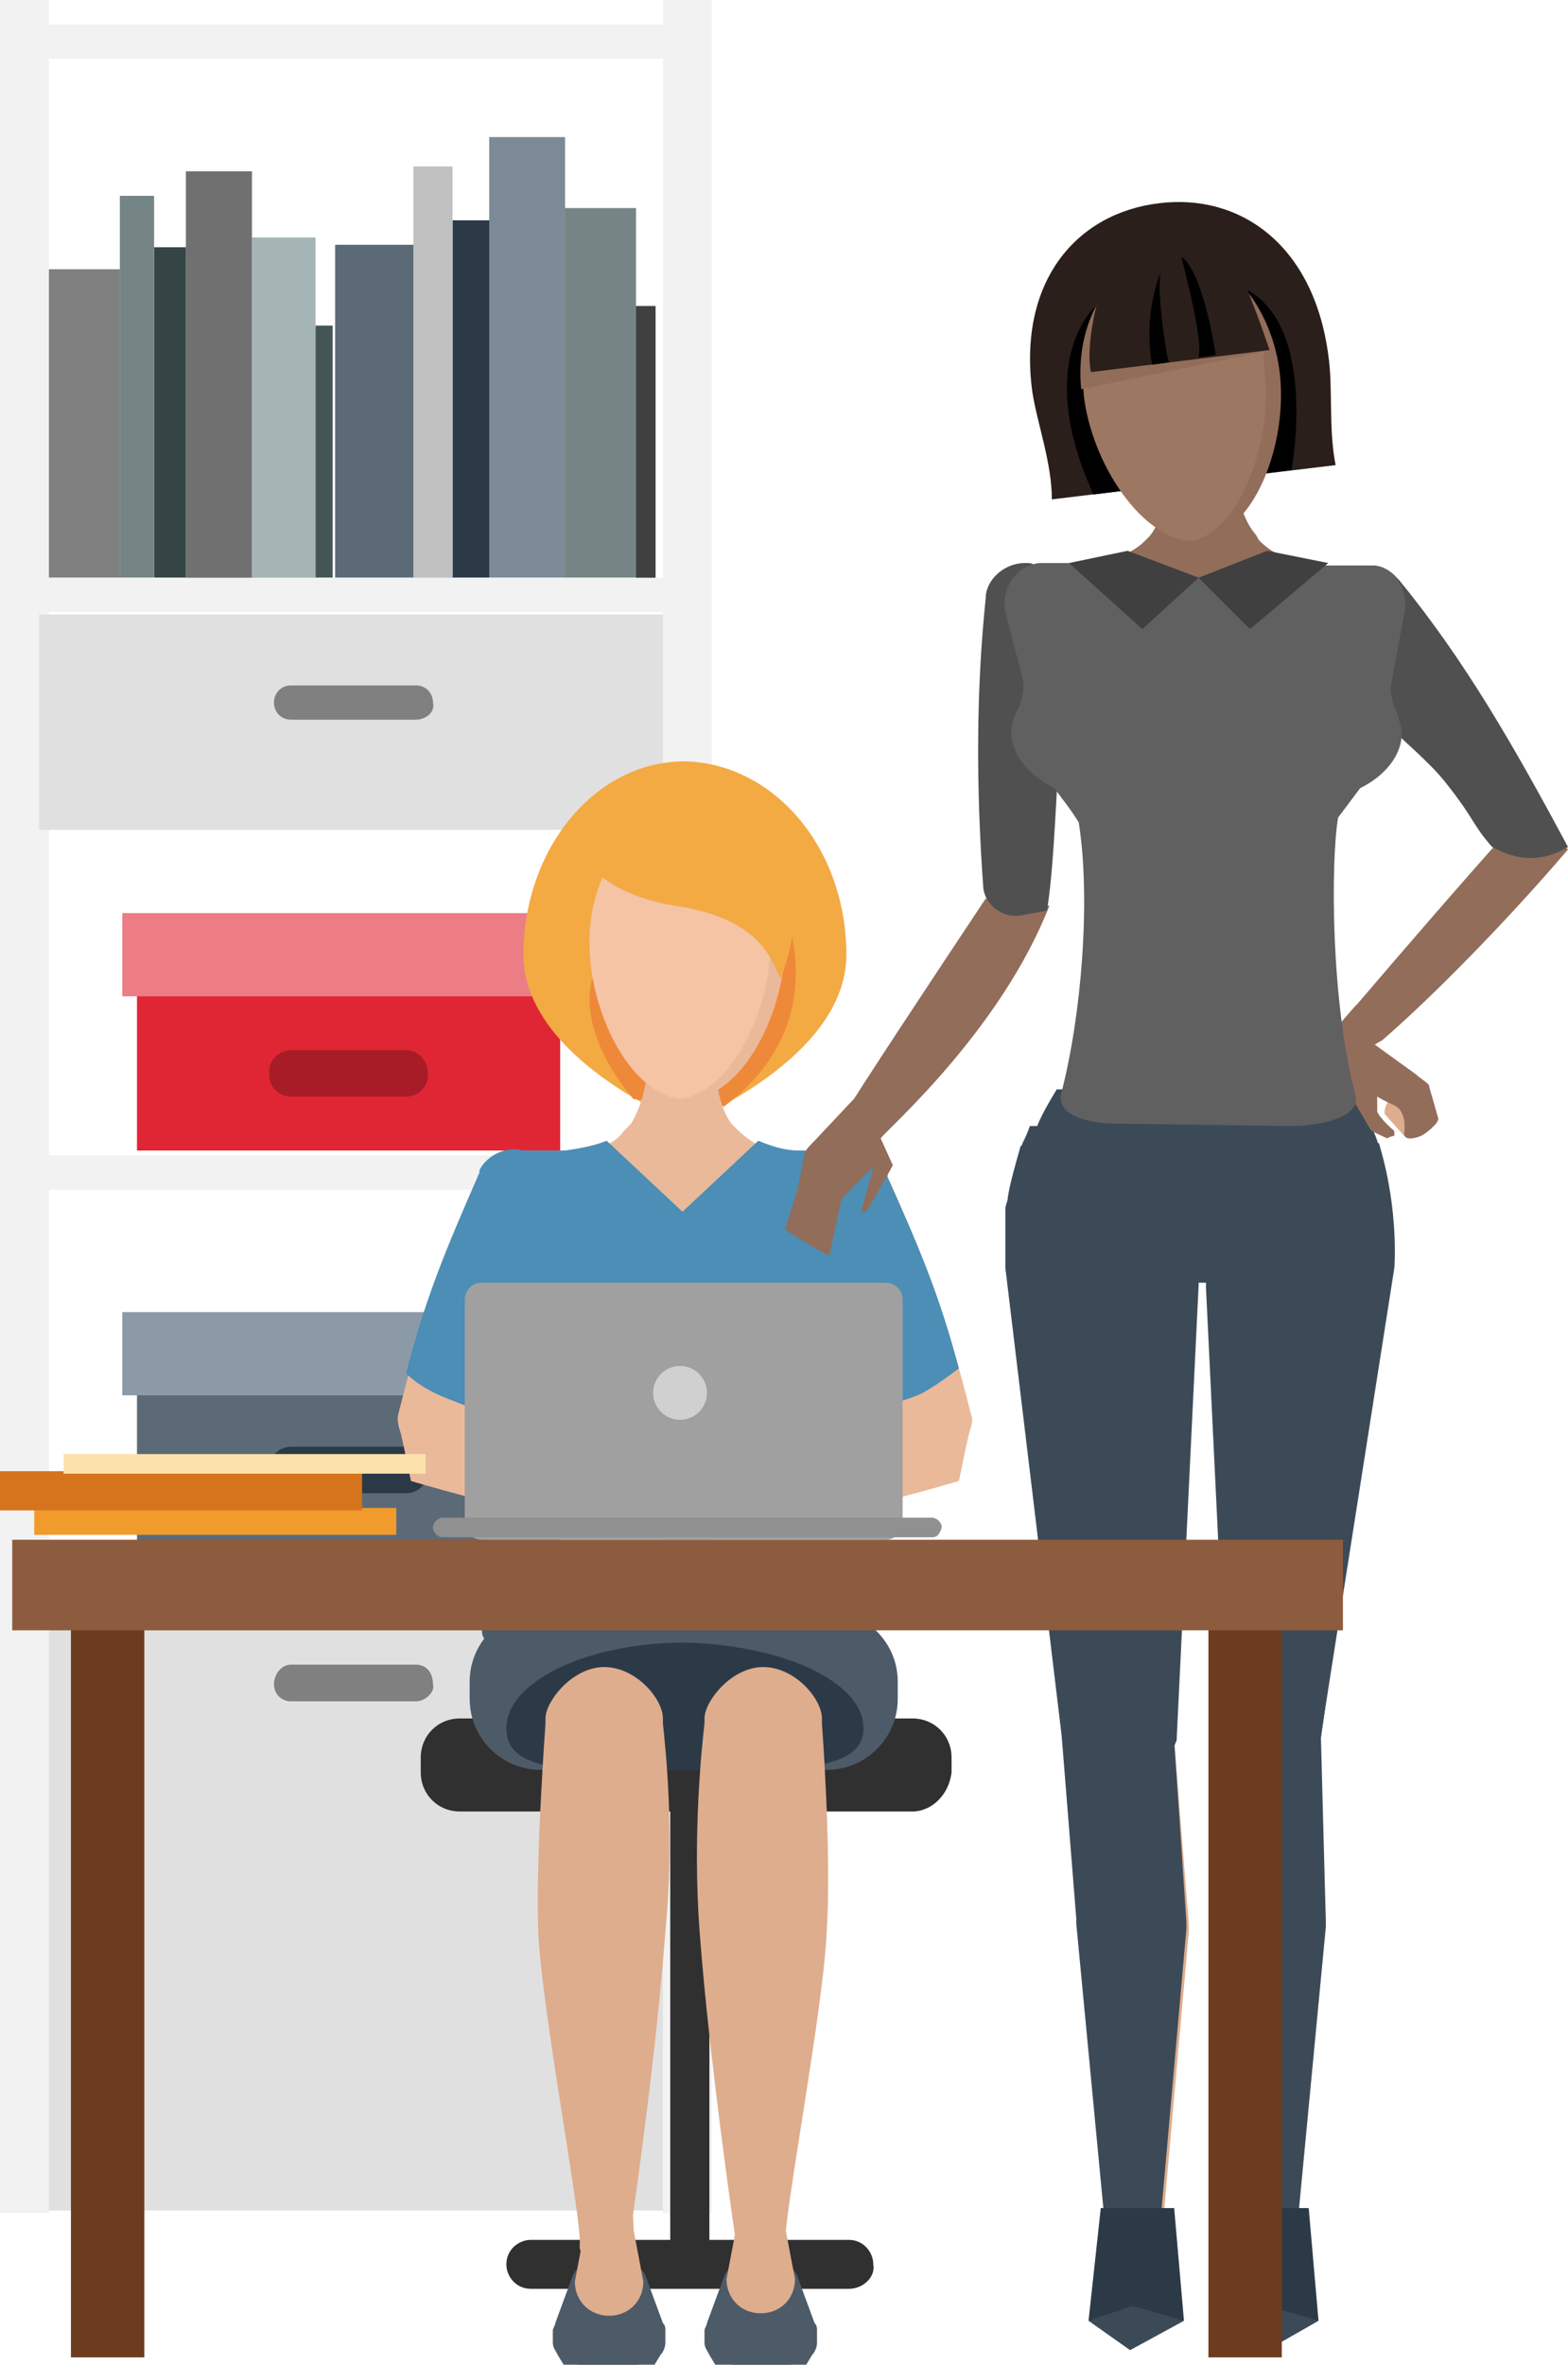 <?xml version="1.0" encoding="utf-8"?>
<!-- Generator: Adobe Illustrator 19.1.0, SVG Export Plug-In . SVG Version: 6.00 Build 0)  -->
<!DOCTYPE svg PUBLIC "-//W3C//DTD SVG 1.1//EN" "http://www.w3.org/Graphics/SVG/1.1/DTD/svg11.dtd">
<svg version="1.1" id="illustrations" xmlns="http://www.w3.org/2000/svg" xmlns:xlink="http://www.w3.org/1999/xlink" x="0px"
	 y="0px" viewBox="-447 232.4 64.1 96.6" style="enable-background:new -447 232.4 64.1 96.6;" xml:space="preserve">
<style type="text/css">
	.st0{fill:#5C6A78;}
	.st1{fill:#E0E0E0;}
	.st2{fill:#E02634;}
	.st3{fill:#EC7D85;}
	.st4{fill:#A81C27;}
	.st5{fill:#8C9AA8;}
	.st6{fill:#2C3A48;}
	.st7{fill:#F2F2F2;}
	.st8{fill:#404040;}
	.st9{fill:#758586;}
	.st10{fill:#7C8A98;}
	.st11{fill:#C0C0C0;}
	.st12{fill:#455556;}
	.st13{fill:#A5B5B6;}
	.st14{fill:#707070;}
	.st15{fill:#354546;}
	.st16{fill:#808080;}
	.st17{fill:#3C4A58;}
	.st18{fill:#DEAD8E;}
	.st19{fill:#926D5A;}
	.st20{fill:#505050;}
	.st21{fill:#606060;}
	.st22{fill:#2A1F1B;}
	.st23{fill:#9C7761;}
	.st24{fill:#6D3C1F;}
	.st25{fill:#303030;}
	.st26{fill:#4D5A68;}
	.st27{fill:#8D5C3E;}
	.st28{fill:#EAB99A;}
	.st29{fill:#F3AA43;}
	.st30{fill:#EF893A;}
	.st31{fill:#F5C4A5;}
	.st32{fill:#4C8EB5;}
	.st33{fill:#A0A0A0;}
	.st34{fill:#909090;}
	.st35{fill:#D0D0D0;}
	.st36{fill:#F19B2C;}
	.st37{fill:#D6741D;}
	.st38{fill:#FCE2AA;}
	.st39{fill:#E0A131;}
	.st40{fill:#8CC63F;}
	.st41{fill:#31D4E0;}
	.st42{fill:#6A26E0;}
</style>
<path class="st0" d="M-421,329h-2.3c-0.2,0-0.3-0.1-0.3-0.3l0,0c0-0.2,0.1-0.3,0.3-0.3h2.3c0.2,0,0.3,0.1,0.3,0.3l0,0
	C-420.7,328.9-420.8,329-421,329z"/>
<path class="st0" d="M-414.7,329h-2.3c-0.2,0-0.3-0.1-0.3-0.3l0,0c0-0.2,0.1-0.3,0.3-0.3h2.3c0.2,0,0.3,0.1,0.3,0.3l0,0
	C-414.4,328.8-414.6,329-414.7,329z"/>
<rect x="-445" y="297.2" class="st1" width="25.1" height="25.5"/>
<g>
	<g>
		<rect x="-441.4" y="271.1" class="st2" width="17.3" height="8.3"/>
	</g>
</g>
<g>
	<g>
		<rect x="-442" y="269.7" class="st3" width="18.5" height="3.4"/>
	</g>
</g>
<g>
	<g>
		<path class="st4" d="M-429.5,276.3c0,0.5-0.4,0.9-0.9,0.9h-4.7c-0.5,0-0.9-0.4-0.9-0.9v-0.1c0-0.5,0.4-0.9,0.9-0.9h4.7
			C-429.9,275.3-429.5,275.7-429.5,276.3L-429.5,276.3z"/>
	</g>
</g>
<g>
	<g>
		<rect x="-441.4" y="287.4" class="st0" width="17.3" height="8.3"/>
	</g>
</g>
<g>
	<g>
		<rect x="-442" y="286" class="st5" width="18.5" height="3.4"/>
	</g>
</g>
<g>
	<g>
		<path class="st6" d="M-429.5,292.5c0,0.5-0.4,0.9-0.9,0.9h-4.7c-0.5,0-0.9-0.4-0.9-0.9v-0.1c0-0.5,0.4-0.9,0.9-0.9h4.7
			C-429.9,291.6-429.5,292-429.5,292.5L-429.5,292.5z"/>
	</g>
</g>
<rect x="-419.9" y="232.4" class="st7" width="2" height="90.4"/>
<rect x="-445.4" y="295.8" class="st7" width="26.5" height="1.4"/>
<g>
	<rect x="-421" y="244.9" class="st8" width="0.8" height="11.2"/>
</g>
<g>
	<rect x="-423.9" y="240.9" class="st9" width="2.9" height="15.1"/>
</g>
<g>
	<rect x="-427" y="238" class="st10" width="3.1" height="18"/>
</g>
<g>
	<rect x="-428.5" y="241.4" class="st6" width="1.5" height="14.6"/>
</g>
<g>
	<rect x="-430.1" y="239.2" class="st11" width="1.6" height="16.9"/>
</g>
<g>
	<rect x="-433.3" y="242.4" class="st0" width="3.2" height="13.6"/>
</g>
<g>
	<rect x="-434.1" y="245.7" class="st12" width="0.7" height="10.3"/>
</g>
<g>
	<rect x="-436.7" y="242.1" class="st13" width="2.6" height="14"/>
</g>
<g>
	<rect x="-439.4" y="239.4" class="st14" width="2.7" height="16.7"/>
</g>
<g>
	<rect x="-440.7" y="242.5" class="st15" width="1.3" height="13.5"/>
</g>
<g>
	<rect x="-442.1" y="240.4" class="st9" width="1.4" height="15.6"/>
</g>
<g>
	<rect x="-445" y="243.4" class="st16" width="2.9" height="12.6"/>
</g>
<rect x="-447" y="232.4" class="st7" width="2" height="90.4"/>
<rect x="-445.4" y="256" class="st7" width="26.5" height="1.4"/>
<rect x="-445.4" y="279.6" class="st7" width="26.5" height="1.4"/>
<rect x="-445.4" y="233.4" class="st7" width="26.5" height="1.4"/>
<rect x="-445.4" y="257.5" class="st1" width="25.5" height="8.8"/>
<path class="st16" d="M-430,261.8h-5.1c-0.4,0-0.7-0.3-0.7-0.7l0,0c0-0.4,0.3-0.7,0.7-0.7h5.1c0.4,0,0.7,0.3,0.7,0.7l0,0
	C-429.2,261.5-429.6,261.8-430,261.8z"/>
<path class="st16" d="M-430,301.9h-5.1c-0.4,0-0.7-0.3-0.7-0.7l0,0c0-0.4,0.3-0.8,0.7-0.8h5.1c0.4,0,0.7,0.3,0.7,0.8l0,0
	C-429.2,301.5-429.6,301.9-430,301.9z"/>
<path class="st17" d="M-396.2,277.7v5.3c0,0.9-0.6,1.6-1.5,1.7c-0.1,0-0.2,0-0.3,0h-0.1c-0.9,0-1.7-0.8-1.7-1.7v-5.3
	c0-0.3,0.1-0.5,0.2-0.8c0.3-0.6,0.9-1,1.6-1c0.5,0,0.9,0.2,1.2,0.5c0.1,0.1,0.2,0.3,0.3,0.5C-396.2,277.2-396.2,277.4-396.2,277.7z"
	/>
<path class="st18" d="M-398.4,311c0,0.1,0,0.2,0,0.3l-1.1,12.4h-2.2l-1.2-12.6c0-0.1,0-0.1,0-0.2l0.2-7.5c0,0,0,0,0,0l0-0.6h3.7
	l0,0.7v0L-398.4,311z"/>
<path class="st17" d="M-397.9,276.9l0,1.5l0,0.7v0.2l-0.1,5.5v0.1l-0.9,18.6v0c0,0-0.6,1.6-1.7,1.6c-1.1,0.1-1.9-1.7-2-1.8
	c0,0,0,0,0,0l-3-19.1c0,0,0-0.4,0-1c0-0.1,0-0.2,0-0.4c0,0,0-0.1,0-0.1c0-0.1,0-0.2,0-0.4c0-0.1,0-0.3,0-0.4c0,0,0-0.1,0-0.1
	c0-0.2,0.1-0.3,0.1-0.5c0.1-0.6,0.3-1.3,0.5-2c0-0.1,0.1-0.1,0.1-0.2c0.1-0.2,0.2-0.4,0.3-0.7c0.2-0.5,0.5-1,0.8-1.5
	C-403.8,276.9-397.9,276.9-397.9,276.9z"/>
<path class="st18" d="M-392.8,310.9c0,0.1,0,0.1,0,0.2l-1.2,12.6h-2.2l-1.1-12.4c0-0.1,0-0.2,0-0.3l0.5-7.4v0l0-0.7h3.7l0,0.6
	c0,0,0,0,0,0L-392.8,310.9z"/>
<path class="st17" d="M-390,284.2l-3,19.1c0,0,0,0,0,0c-0.1,0.1-1,1.9-2,1.8c-1.1-0.1-1.7-1.6-1.7-1.6v0l-0.9-18.6v-0.2l-0.1-5.5
	v-0.9l0-1.5h5.9c0.3,0.5,0.6,1,0.8,1.5c0.1,0.2,0.2,0.4,0.3,0.7c0,0.1,0.1,0.1,0.1,0.2C-389.8,281.9-390,284.2-390,284.2z"/>
<path class="st17" d="M-393,303.4C-393,303.4-393,303.4-393,303.4l0.2,7.5c0,0.1,0,0.1,0,0.2l-1.2,12.6h0c0,0.2,0,0.4,0.1,0.6h-2.3
	c0-0.2,0-0.4,0-0.6l-1.1-12.4c0-0.1,0-0.2,0-0.3l0.5-7.4v0l-0.9-18.6v-0.2c-0.1,0-0.2,0-0.3,0h-0.1v0.1l-0.9,18.6v0l0.5,7.4
	c0,0.1,0,0.2,0,0.3l-1.1,12.4h0c0,0.2,0,0.4,0,0.6h-2.3c0-0.2,0.1-0.4,0.1-0.6h0l-1.2-12.6c0-0.1,0-0.1,0-0.2l-0.6-7.5
	c0,0-2.3-19.1-2.3-19.1s0-0.4,0-1c0-0.1,0-0.2,0-0.4c0,0,0-0.1,0-0.1c0-0.1,0-0.2,0-0.4c0-0.1,0-0.3,0-0.4c0,0,0-0.1,0-0.1
	c0-0.2,0.1-0.3,0.1-0.5c0.1-0.6,0.3-1.3,0.5-2c0-0.1,0.1-0.1,0.1-0.2c0.1-0.2,0.2-0.4,0.3-0.7h13.5c0.1,0.2,0.2,0.4,0.3,0.7
	c0,0.1,0.1,0.1,0.1,0.2c0.9,2.6,0.7,4.9,0.7,4.9L-393,303.4z"/>
<polygon class="st6" points="-402,322.6 -402.5,327.2 -400.8,328.4 -398.6,327.2 -399,322.6 "/>
<polygon class="st17" points="-402.5,327.2 -400.7,326.6 -398.6,327.2 -400.8,328.4 "/>
<polygon class="st6" points="-396.5,322.6 -396.9,327.2 -395.2,328.4 -393.1,327.2 -393.5,322.6 "/>
<polygon class="st17" points="-396.9,327.2 -395.2,326.6 -393.1,327.2 -395.2,328.4 "/>
<path class="st19" d="M-404.1,269.4C-404.1,269.4-404.1,269.4-404.1,269.4c-2,5.1-6.6,9.1-6.9,9.5l-1.4-1.1c0.2-0.4,3.7-5.7,5.7-8.7
	L-404.1,269.4z"/>
<path class="st18" d="M-390,277.2c-0.2,0.1-0.4,0.3-0.4,0.7l0.8,0.9l0.9-0.9L-390,277.2z"/>
<path class="st19" d="M-392.4,276.1c-0.2-0.4-0.2-1,0-1.7c0.4-0.4,1.5,0.6,1.5,0.6l1.8,1.3c0.1,0.1,0.4,0.3,0.5,0.4l0.4,1.4
	c0,0.2-0.5,0.6-0.7,0.7c0,0-0.7,0.3-0.7-0.1c0.1-0.7-0.2-1-0.2-1c-0.2-0.2-0.2-0.1-0.9-0.5l0,0.6c0.1,0.3,0.7,0.8,0.7,0.8l0,0.2
	c-0.1,0-0.3,0.1-0.3,0.1c-0.2-0.1-0.7-0.3-0.7-0.4L-392.4,276.1C-392.4,276.1-392.4,276.1-392.4,276.1z"/>
<path class="st20" d="M-403.5,256.9c0,0.2,0,1.7-0.1,3.7c0,1.3-0.1,2.7-0.2,4.1c0,0,0,0.1,0,0.1c-0.1,1.8-0.2,3.6-0.4,4.8v0h0
	l-1.1,0.2c-0.7,0.1-1.4-0.4-1.5-1.1c-0.3-4.1-0.3-8.1,0.1-11.9c0,0,0-0.1,0-0.1c0.1-0.7,0.8-1.3,1.6-1.3c0.2,0,0.3,0,0.4,0.1
	C-404,255.6-403.5,256.2-403.5,256.9z"/>
<path class="st19" d="M-391.5,275.7l-0.9-1.3c0.3-0.3,0.6-0.7,0.9-1c1.8-2.1,4.2-4.9,6.9-7.9c0,0,0,0,0,0l1.7,1.6
	c-2.3,2.7-5.4,5.9-7.6,7.8C-390.9,275.1-391.2,275.4-391.5,275.7z"/>
<path class="st20" d="M-382.9,267c-1,0.6-2,0.6-3.1,0c-0.8-0.9-0.7-1.1-1.8-2.5c0,0,0,0,0,0c-0.9-1.2-2.6-2.4-3.4-3.5
	c-1.1-1.6-1.1-2.9-1.2-3c-0.4-0.6-0.3-1.4,0.2-1.9c0.1-0.1,0.2-0.2,0.3-0.3c0.7-0.4,1.6-0.3,2,0.2c0,0,0.1,0.1,0.1,0.1
	C-387.1,259.4-385.1,262.9-382.9,267z"/>
<path class="st21" d="M-389.6,257.5c0.2-0.9-0.3-1.9-1.2-2c-0.1,0-0.2,0-0.3,0h-1.8c-0.4,0-0.7-0.1-1-0.1c-0.2-0.1-0.5,0-0.7,0
	l-3.1,0.6c-0.1,0-0.3,0-0.4,0c-0.5,0-1.7-0.2-2.8-0.6c-0.3-0.1-0.6-0.1-0.9-0.1c-0.2,0-0.5,0.1-0.8,0.1h-1.8c0,0-0.1,0-0.1,0
	c0,0,0,0,0,0c-1,0.1-1.6,1.1-1.4,2l0.7,2.7c0.1,0.4,0,0.9-0.2,1.3c-0.7,1.2,0.1,2.5,1.5,3.2c0.3,0.4,0.7,0.9,1,1.4
	c0.5,3.2,0.1,7.9-0.7,11c-0.3,1,1.2,1.3,2.2,1.3l7.2,0.1c1,0,2.9-0.3,2.6-1.3c-1-3.8-1-9.5-0.7-11.3c0.3-0.4,0.6-0.8,0.9-1.2
	c1.2-0.6,1.7-1.5,1.7-2.2c0-0.3-0.1-0.6-0.2-0.9c-0.2-0.4-0.3-0.9-0.2-1.3L-389.6,257.5z"/>
<path class="st19" d="M-395.5,254.5c-0.1-0.1-0.1-0.2-0.2-0.3c-0.4-0.5-0.6-1.1-0.7-1.8h-2.9c-0.1,0.7-0.3,1.4-0.7,1.9
	c-0.1,0.1-0.1,0.1-0.2,0.2c-0.3,0.3-0.8,0.6-1.3,0.7c1.5,0.7,3.5,0.8,3.5,0.8l3.8-0.8C-394.8,255.1-395.2,254.8-395.5,254.5z"/>
<polygon class="st8" points="-400.9,254.9 -403.3,255.4 -400.3,258.1 -398,256 "/>
<polygon class="st8" points="-395.2,254.9 -392.7,255.4 -395.9,258.1 -398,256 "/>
<path class="st22" d="M-392.7,246.9c-0.6-4.5-3.6-6.6-6.9-6.2c0,0,0,0,0,0c0,0,0,0,0,0c-3.4,0.4-5.8,3.2-5.2,7.7
	c0.2,1.3,0.8,2.9,0.8,4.4l5.8-0.7l0,0l5.8-0.7C-392.7,249.9-392.5,248.2-392.7,246.9z"/>
<path d="M-402.3,252.6l8.1-1c0,0,1.1-5.9-1.9-7.4c-3-1.5-6.1,0.7-6.1,0.7S-404.8,247.1-402.3,252.6L-402.3,252.6z"/>
<path class="st19" d="M-394.7,247.5c0.4,2.9-1,6.7-3.2,6.9c-0.1,0-0.2,0-0.3,0c-2.1,0-4.2-3.2-4.5-6c-0.3-2.8,1-5.3,3.1-5.7
	c0.1,0,0.2,0,0.3-0.1C-397.2,242.4-395.1,244.6-394.7,247.5z"/>
<path class="st23" d="M-395.3,247.6c0.3,2.8-0.9,6.3-2.9,6.9c-2.1,0-4.2-3.2-4.5-6c0-0.1,0-0.2,0-0.3c-0.2-1.9,0.5-3.7,1.6-4.7
	c0.3-0.3,0.7-0.5,1.1-0.6l0,0c0,0,0,0,0,0c0.1,0,0.2-0.1,0.4-0.1c0.3,0,0.5,0,0.8,0.1c1.6,0.4,3,1.9,3.5,3.9
	C-395.4,247-395.3,247.3-395.3,247.6z"/>
<path class="st19" d="M-395.2,246.7l-0.3,0.1l-7.3,1.5c-0.2-2,0.5-3.7,1.6-4.7l1.1-0.6l0,0l0,0l0,0l1.1,0l1.6,0L-395.2,246.7z"/>
<path class="st22" d="M-401.8,243.5c0,0-0.9,2.7-0.6,4.1l7.3-0.9c0,0-0.9-2.7-1.6-4C-398,240.9-401.9,242.3-401.8,243.5z"/>
<path d="M-398,247l0.7-0.1c0,0-0.5-3.4-1.4-4C-398.7,243-397.8,246.2-398,247L-398,247z"/>
<path d="M-399.5,243.4c0,0-0.8,1.7-0.4,3.9l0,0l0.7-0.1C-399.3,247.2-399.8,243.8-399.5,243.4z"/>
<rect x="-397.6" y="298.2" class="st24" width="3" height="30.5"/>
<rect x="-444.1" y="298.2" class="st24" width="3" height="30.5"/>
<path class="st25" d="M-418.8,325.4L-418.8,325.4c-0.5,0-0.8-0.4-0.8-0.8v-19c0-0.5,0.4-0.8,0.8-0.8l0,0c0.5,0,0.8,0.4,0.8,0.8v19
	C-417.9,325-418.3,325.4-418.8,325.4z"/>
<path class="st25" d="M-412.3,325.9h-13c-0.6,0-1-0.5-1-1l0,0c0-0.6,0.5-1,1-1h13c0.6,0,1,0.5,1,1l0,0
	C-411.2,325.4-411.7,325.9-412.3,325.9z"/>
<path class="st25" d="M-409.7,306.4h-18.5c-0.9,0-1.6-0.7-1.6-1.6v-0.6c0-0.9,0.7-1.6,1.6-1.6h18.5c0.9,0,1.6,0.7,1.6,1.6v0.6
	C-408.2,305.7-408.9,306.4-409.7,306.4z"/>
<path class="st26" d="M-411.8,299.6h-14.9c-0.3,0-0.6-0.2-0.6-0.6v-2.4c0-0.3,0.2-0.5,0.6-0.5h14.9c0.3,0,0.6,0.2,0.6,0.5v2.4
	C-411.2,299.3-411.5,299.6-411.8,299.6z"/>
<path class="st26" d="M-413.2,304.7h-11.7c-1.6,0-2.9-1.3-2.9-2.9v-0.7c0-1.6,1.3-2.9,2.9-2.9h11.7c1.6,0,2.9,1.3,2.9,2.9v0.7
	C-410.3,303.4-411.6,304.7-413.2,304.7z"/>
<rect x="-446.5" y="295.3" class="st27" width="54.4" height="3.7"/>
<path class="st6" d="M-411.7,303c0,1.9-3.4,1.7-7.4,1.7c-4,0-7.2,0.3-7.2-1.7c0-1.9,3.3-3.5,7.3-3.5
	C-415,299.6-411.7,301.1-411.7,303z"/>
<path class="st18" d="M-419.9,302.8c0-0.1,0-0.1,0-0.2c0-0.8-1.1-2.1-2.4-2.1c-1.3,0-2.4,1.4-2.4,2.1c0,0.1,0,0.1,0,0.2h0
	c0,0-0.4,5.4-0.3,8.4c0.1,3.1,1.8,11.9,1.7,12.9c-0.1,1,2,0,2,0s1.1-7.3,1.5-12.8C-419.4,307.3-419.8,303.8-419.9,302.8z"/>
<path class="st18" d="M-413.4,302.8L-413.4,302.8c0-0.1,0-0.1,0-0.2c0-0.8-1.1-2.1-2.4-2.1c-1.3,0-2.4,1.4-2.4,2.1
	c0,0.1,0,0.2,0,0.2c-0.1,0.9-0.5,4.5-0.2,8.5c0.4,5.4,1.5,12.8,1.5,12.8s2.1,1,2,0c-0.1-1,1.6-9.8,1.7-12.9
	C-413,308.1-413.4,302.8-413.4,302.8z"/>
<path class="st26" d="M-420.6,325.4c-0.1-0.3-0.4-0.5-0.7-0.5h-0.8h-0.8c-0.3,0-0.6,0.2-0.7,0.5l-0.7,1.9c0,0.1-0.1,0.2-0.1,0.3v0.5
	c0,0.2,0.1,0.3,0.2,0.5l0.3,0.5h1.8h1.8l0.3-0.5c0.1-0.1,0.2-0.3,0.2-0.5v-0.5c0-0.1,0-0.2-0.1-0.3L-420.6,325.4z"/>
<path class="st26" d="M-414.4,325.4c-0.1-0.3-0.4-0.5-0.7-0.5h-0.8h-0.8c-0.3,0-0.6,0.2-0.7,0.5l-0.7,1.9c0,0.1-0.1,0.2-0.1,0.3v0.5
	c0,0.2,0.1,0.3,0.2,0.5l0.3,0.5h1.8h1.8l0.3-0.5c0.1-0.1,0.2-0.3,0.2-0.5v-0.5c0-0.1,0-0.2-0.1-0.3L-414.4,325.4z"/>
<path class="st18" d="M-420.7,325.6c0,0.8-0.6,1.4-1.4,1.4l0,0c-0.8,0-1.4-0.6-1.4-1.4l0.4-2.1c0-0.8,0.2-2.9,1-2.9l0,0
	c0.8,0,1,2.1,1,2.9L-420.7,325.6z"/>
<path class="st18" d="M-414.5,325.5c0,0.8-0.6,1.4-1.4,1.4l0,0c-0.8,0-1.4-0.6-1.4-1.4l0.4-2.1c0-0.8,0.2-2.9,1-2.9l0,0
	c0.8,0,1,2.1,1,2.9L-414.5,325.5z"/>
<path class="st28" d="M-430.7,290.5C-430.7,290.5-430.7,290.5-430.7,290.5c3.9,1,7.3,1.9,10,2.6c0.5,0.1,0.9,0.2,1.3,0.3l0,1.6
	c-0.4,0-0.9-0.1-1.3-0.1c-2.9-0.3-6.1-1-9.5-2L-430.7,290.5z"/>
<path class="st28" d="M-407.3,290.5C-407.3,290.5-407.3,290.5-407.3,290.5c-3.9,1-7.3,1.9-10,2.6c-0.5,0.1-0.9,0.2-1.3,0.3l0,1.6
	c0.4,0,0.9-0.1,1.3-0.1c2.9-0.3,6.1-1,9.5-2L-407.3,290.5z"/>
<path class="st29" d="M-412.4,271.4c0,4.3-6.6,6.9-6.6,6.9s-6.6-2.6-6.6-6.9s2.9-7.9,6.6-7.9C-415.3,263.6-412.4,267.1-412.4,271.4z
	"/>
<path class="st30" d="M-415.5,268.2c0,0,3.3,5.5-1.9,9.4l0,0l-3.7-0.3c0,0-2.3-2.5-1.7-4.9l0,0L-415.5,268.2L-415.5,268.2z"/>
<path class="st28" d="M-424.3,281.5c0,0.1-0.5,1.6-1.2,3.4c-0.1,0.1-0.1,0.3-0.2,0.4c-0.2,0.5-0.4,1.1-0.6,1.7c0,0,0,0,0,0
	c-0.1,0.1-0.1,0.3-0.2,0.4c-0.2,0.4-0.3,0.9-0.5,1.3l0,0.1c-0.4,1.1-0.4,2.2-0.5,3.2c-0.1,0.7-0.7,1.2-1.4,1.2h0
	c-1.1-0.7-1.4-0.7-1.7-2.2c-0.1-0.3-0.2-0.6-0.1-0.9c1-4,1.8-6,3.4-9.7c0,0,0-0.1,0-0.1c0.3-0.6,1-1,1.8-0.8c0,0,0.1,0,0.1,0
	c0.1,0,0.3,0.1,0.4,0.2C-424.4,280.1-424.1,280.8-424.3,281.5z"/>
<path class="st28" d="M-407.4,291c-0.3,1.5-0.6,1.4-1.7,2.2h0c-0.7,0-1.3-0.5-1.4-1.2c-0.1-0.9,0-2-0.5-3.2l0-0.1
	c-0.2-0.4-0.3-0.9-0.5-1.3c-0.3-0.9-0.7-1.7-0.9-2.5c-0.7-1.8-1.2-3.2-1.2-3.4c-0.2-0.7,0.1-1.4,0.6-1.7c0.1-0.1,0.2-0.1,0.4-0.2
	c0,0,0.1,0,0.1,0c0.7-0.2,1.4,0.2,1.8,0.8c0,0,0,0.1,0,0.1c1.6,3.6,2.4,5.7,3.4,9.7C-407.2,290.4-407.3,290.7-407.4,291z"/>
<path class="st28" d="M-411.8,284.9c0.4,0.4,0.6,0.9,0.6,1.4c0,0.4-0.1,0.7-0.3,1c-0.3,0.5-0.9,0.9-1.6,1.3c0,0,0,0-0.1,0
	c-0.1,0.1-0.3,0.1-0.4,0.2c0,0-0.1,0-0.1,0c0,0,0,0,0,0.1v0c-0.7,1.7-1.1,3.3-1.3,4.8h-8.2c-0.1-1.5-0.6-3-1.2-4.7
	c0-0.1,0-0.1-0.1-0.2c-0.2,0-0.3-0.1-0.5-0.2c-0.3-0.1-0.6-0.3-0.8-0.4c-0.3-0.2-0.6-0.5-0.8-0.8c-0.2-0.3-0.3-0.7-0.3-1
	c0-0.5,0.2-1,0.6-1.4l-1.1-4c0-0.7,0.7-1.4,1.5-1.4h1.9c0.7,0,1.2-0.2,1.7-0.4c0.3-0.1,0.6-0.3,0.8-0.6c0.1-0.1,0.2-0.2,0.3-0.3
	c0.3-0.5,0.5-1.1,0.6-1.7h2.9c0.1,0.7,0.3,1.3,0.6,1.7c0.1,0.1,0.2,0.2,0.3,0.3c0.2,0.2,0.5,0.4,0.8,0.6c0.5,0.2,1,0.3,1.7,0.4h1.8
	c0.9,0,1.6,0.6,1.6,1.4L-411.8,284.9z"/>
<path class="st31" d="M-411.8,286.8c0,0.8-0.5,1.5-1.2,1.9c0,0,0,0-0.1,0c-0.1,0.1-0.3,0.1-0.4,0.2c-0.1,0-0.1,0-0.1,0.1v0
	c-0.4,0.2-0.9,0.3-1.5,0.3c-1.8,0-3.2-1.1-3.2-2.5c0-1.4,1.5-2.5,3.2-2.5c0.5,0,1,0.1,1.4,0.3C-412.6,284.9-411.8,285.8-411.8,286.8
	z"/>
<path class="st31" d="M-419.8,286.8c0,1.4-1.5,2.5-3.2,2.5c-0.4,0-0.8-0.1-1.2-0.2c-0.2-0.1-0.4-0.1-0.5-0.2
	c-0.3-0.2-0.6-0.4-0.8-0.6c-0.4-0.4-0.6-0.8-0.7-1.3c0,0,0,0,0,0c0-0.1,0-0.1,0-0.2c0-0.5,0.2-1,0.6-1.4c0.3-0.3,0.6-0.5,1-0.7
	c0.5-0.2,1-0.3,1.6-0.3C-421.3,284.3-419.8,285.4-419.8,286.8z"/>
<path class="st28" d="M-414.9,270.9c0,2.9-1.8,6.4-4,6.4c-0.1,0-0.2,0-0.3,0c-2.1-0.3-3.7-3.6-3.7-6.4c0-2.8,1.6-5,3.7-5.2
	c0.1,0,0.2,0,0.3,0C-416.7,265.6-414.9,267.9-414.9,270.9z"/>
<path class="st31" d="M-415.5,270.9c0,2.8-1.6,6.1-3.7,6.4c-2.1-0.3-3.7-3.6-3.7-6.4c0-0.1,0-0.2,0-0.3c0.1-1.9,0.9-3.6,2.2-4.4
	c0.3-0.2,0.7-0.4,1.1-0.5l0,0c0,0,0,0,0,0c0.1,0,0.2,0,0.4-0.1c0.3,0,0.5,0.1,0.8,0.2c1.5,0.5,2.7,2.2,2.9,4.2
	C-415.6,270.3-415.5,270.6-415.5,270.9z"/>
<path class="st29" d="M-423.4,267.1c0,0,0.8,1.8,4,2.3c3.3,0.5,3.9,2,4.3,3c0,0,1.8-4.3-0.9-5.9
	C-418.8,264.8-422.2,264.3-423.4,267.1z"/>
<path class="st32" d="M-411.5,287.4c0.2,0.4,0.3,0.9,0.5,1.3l0,0.1c0.1,0.4,0.2,0.7,0.3,1c0.6-0.2,1.1-0.3,1.6-0.6
	c0.5-0.3,0.9-0.6,1.3-0.9c-0.8-3-1.6-4.9-3-8c0,0,0-0.1,0-0.1c-0.3-0.6-1-1-1.8-0.8h-1.7c-0.7,0-1.2-0.2-1.7-0.4l-3.1,2.9l-3.1-2.9
	c-0.5,0.2-1,0.3-1.7,0.4h-1.7c-0.7-0.2-1.5,0.2-1.8,0.8c0,0,0,0.1,0,0.1c-1.4,3.2-2.2,5.1-3,8.2c0.8,0.8,1.9,1.1,2.9,1.5
	c0.1-0.4,0.2-0.8,0.3-1.3l0-0.1c0.2-0.4,0.3-0.9,0.5-1.3c0.2,0.3,0.5,0.6,0.8,0.8c0.2,0.2,0.5,0.4,0.8,0.6c0.2,0.1,0.3,0.2,0.5,0.2
	c0.7,1.7,1.1,3.2,1.2,4.7h8.2c0.1-1.5,0.6-3.1,1.3-4.8v0c0.1,0,0.1,0,0.1-0.1c0.1-0.1,0.3-0.1,0.4-0.2c0,0,0,0,0.1,0
	C-412.3,288.3-411.8,287.9-411.5,287.4z"/>
<path class="st33" d="M-410.1,285.5v9.1c0,0.4-0.3,0.7-0.7,0.7h-16.5c-0.4,0-0.7-0.3-0.7-0.7v-9.1c0-0.4,0.3-0.7,0.7-0.7h16.5
	C-410.4,284.8-410.1,285.1-410.1,285.5z"/>
<path class="st34" d="M-408.9,295.2h-20c-0.2,0-0.4-0.2-0.4-0.4l0,0c0-0.2,0.2-0.4,0.4-0.4h20c0.2,0,0.4,0.2,0.4,0.4l0,0
	C-408.6,295.1-408.7,295.2-408.9,295.2z"/>
<circle class="st35" cx="-419.2" cy="289.3" r="1.1"/>
<path class="st19" d="M-411,278.9l0.5,1.1c0,0-0.7,1.3-1.1,1.9l-0.2,0l0.5-1.8c-0.3,0.2-1.3,1.3-1.3,1.3l-0.5,2.3
	c0,0-1.5-0.8-1.8-1.1l0.5-1.6l0.3-1.5c0-0.1,0.3-0.4,0.4-0.5l1.6-1.7c0.4,0.4,1.6,0.2,2.1,0.5C-410.4,278.1-411,278.9-411,278.9z"/>
<rect x="-445.6" y="294" class="st36" width="14.8" height="1.1"/>
<rect x="-447" y="292.5" class="st37" width="14.8" height="1.6"/>
<rect x="-444.4" y="291.8" class="st38" width="14.8" height="0.8"/>
<g>
	<g>
		<circle class="st2" cx="-602" cy="274.4" r="43.9"/>
	</g>
	<g>
		<circle class="st39" cx="-468.3" cy="91.3" r="43.9"/>
	</g>
	<g>
		<circle class="st40" cx="-253.9" cy="161.2" r="43.9"/>
	</g>
	<g>
		<circle class="st41" cx="-253.9" cy="386.4" r="43.9"/>
	</g>
	<g>
		<circle class="st42" cx="-468.3" cy="457.5" r="43.9"/>
	</g>
</g>
</svg>
